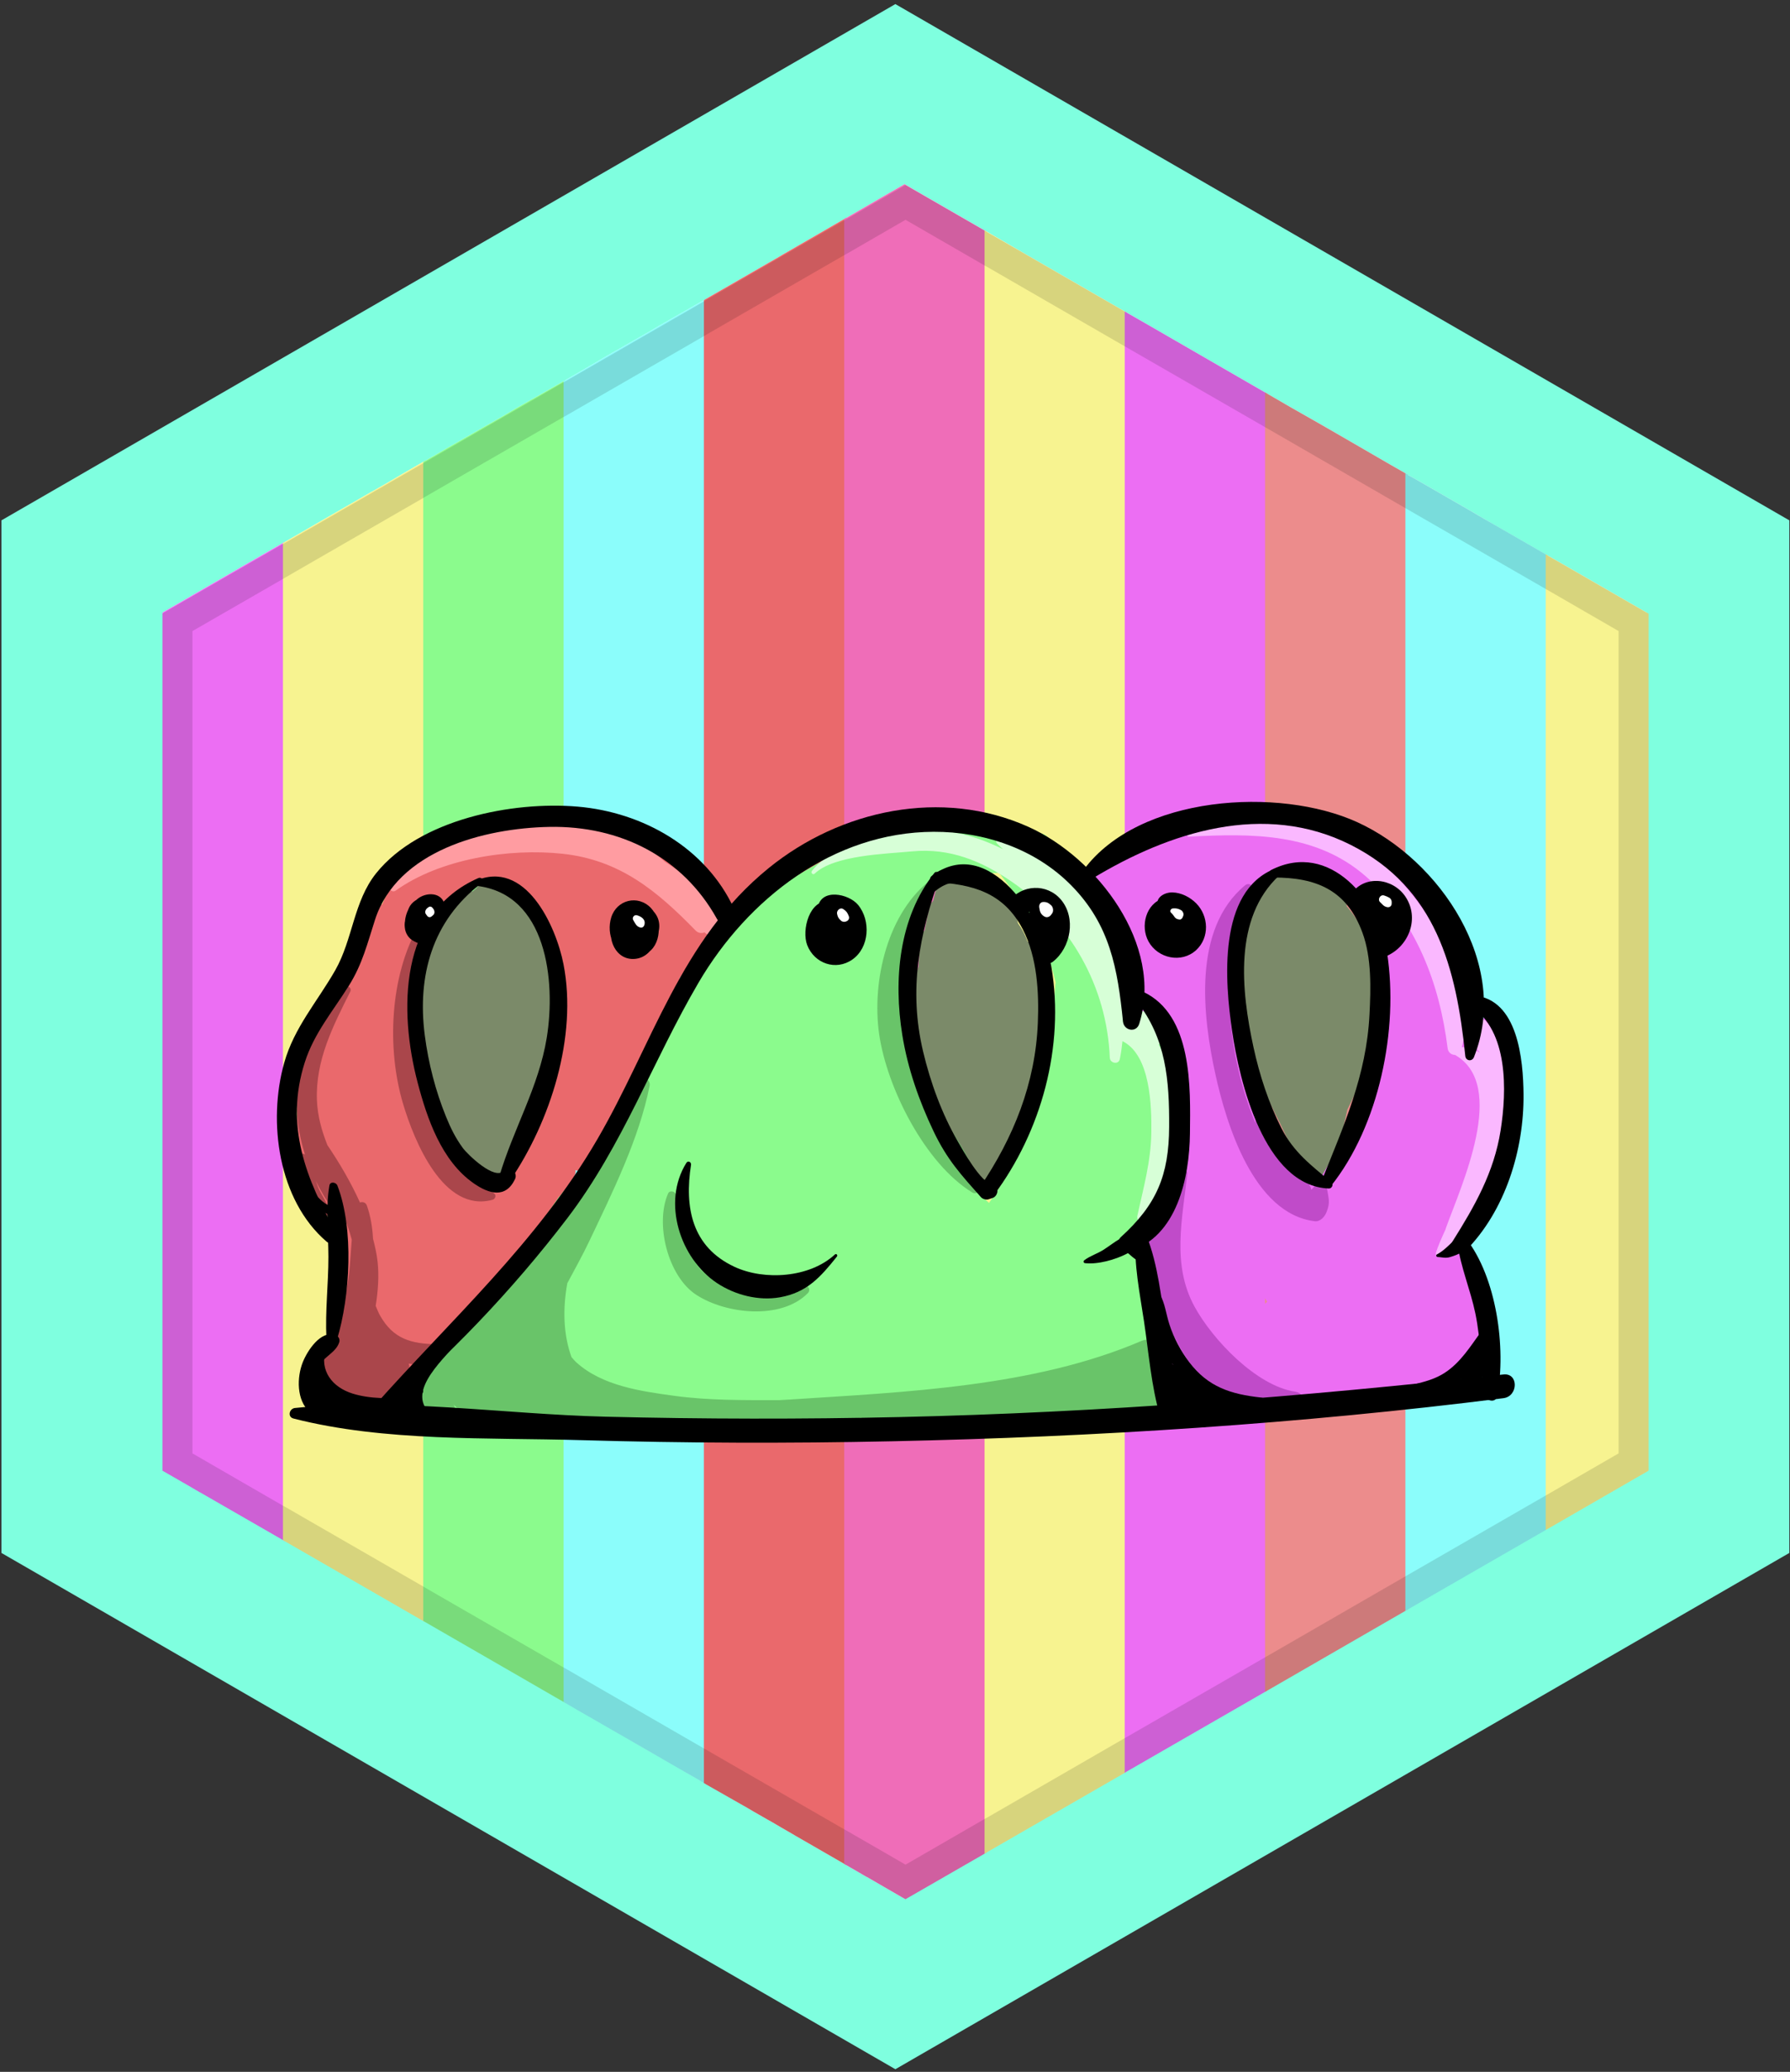 <?xml version="1.0" encoding="utf-8"?>
<!-- Generator: Adobe Illustrator 21.0.2, SVG Export Plug-In . SVG Version: 6.00 Build 0)  -->
<svg version="1.1" xmlns="http://www.w3.org/2000/svg" xmlns:xlink="http://www.w3.org/1999/xlink" x="0px" y="0px"
	 viewBox="0 0 110.979 128.417" enable-background="new 0 0 110.979 128.417" xml:space="preserve">
<rect x="0" y="0" width="110.979" height="128.417" fill="#333333" stroke="none"/>
<g id="Layer_1">
</g>
<g id="Layer_4">
</g>
<g id="border">
	<g id="Layer_63_18_">
		<polygon fill="#7FFFDF" points="110.938,96.253 55.512,128.253 0.088,96.253 0.088,32.253 55.512,0.253 110.938,32.253 		"/>
	</g>
	<path fill="#FFFFFF" d="M102.082,37.964v53.14l-0.01,0.01l-0.02,0.01l-0.41,0.24l-0.37,0.21l-0.62,0.35l-4.15,2.39l-0.01,0.01
		l-0.13,0.08l-0.06,0.03l-0.33,0.19l-0.14,0.08l-0.08,0.05l-0.8,0.45l-0.1,0.06l-0.48,0.28l-1.13,0.65l-0.85,0.49l-0.74,0.43
		l-0.24,0.13l-0.13,0.05l-0.11,0.07l-1,0.57l-0.03,0.02l-2,1.15l-0.51,0.29l-0.14,0.08l-0.03,0.02l-0.14,0.08l-0.01,0.01l-0.04,0.02
		l-0.14,0.08l-0.86,0.49l-0.04,0.03l-0.07,0.04l-1.16,0.67l-0.45,0.26l-0.02,0.02h-0.01l-0.42,0.24l-1.12,0.65l-0.87,0.52
		l-1.18,0.67l-0.08,0.05l-0.12,0.07l-0.04,0.03l-0.04,0.02l-0.02,0.01l-0.1,0.06l-0.29,0.17l-0.03,0.01l-0.16,0.09v0.01l-0.4,0.23
		l-0.27,0.16l-0.11,0.06l-0.18,0.09l-0.02,0.02l-0.04,0.02l-0.46,0.26l-0.14,0.08l-0.09,0.05l-0.06,0.04l-0.24,0.14l-0.02,0.01
		l-0.29,0.17l-0.15,0.08l-0.22,0.13l-0.24,0.14h-0.01l-0.42,0.25l-0.29,0.17l-0.03,0.02l-0.3,0.17l-1.36,0.79l-0.5,0.29l-0.25,0.14
		l-0.7,0.4l-0.03,0.02h-0.01l-0.31,0.18l-0.05,0.03l-0.24,0.15l-0.84,0.48l-0.63,0.36l-0.06,0.03l-0.5,0.29
		c-0.01,0.01-0.01,0.01-0.01,0l-0.53,0.31l-0.18,0.11l-0.11,0.06l-0.03,0.02l-0.73,0.42l-0.05,0.03l-0.05,0.03l-0.03,0.01
		c0,0.01-0.01,0.01-0.01,0.01l-0.02,0.02l-0.25,0.14l-1,0.58l-0.17,0.1l-0.04,0.02l-0.38,0.22l-1.42,0.82l-0.36,0.21l-0.09,0.05
		l-0.24,0.14l-0.8,0.46l-0.26,0.15l-0.28,0.16l-0.01,0.01l-0.2,0.12l-0.23,0.13l-0.35,0.2l-0.83,0.48l-0.01,0.01l-0.09,0.05
		l-0.66,0.38l-0.13,0.07l-0.53,0.31l-0.02,0.01l-0.79,0.46l-0.61,0.35h-0.01l-1.41,0.81l-0.02,0.02l-0.25,0.14l-0.56,0.32h-0.01
		l-0.13,0.08l-0.19,0.11l-0.27,0.16h-0.01l-0.2,0.12l-0.06-0.03l-1.14-0.66l-1.07-0.62l-0.03-0.01l-0.33-0.19l-0.01-0.01l-0.92-0.53
		l-0.13-0.08l-2.62-1.51l-0.4-0.23l-0.2-0.12l-0.66-0.38l-0.63-0.37l-0.13-0.07l-0.96-0.55l-0.39-0.23l-0.08-0.05l-1.4-0.81h-0.01
		l-0.11-0.07l-0.37-0.22h-0.01l-0.27-0.16l-0.33-0.19l-0.13-0.08l-0.16-0.09l-0.03-0.01l-0.06-0.04l-0.04-0.02l-1.29-0.75
		l-0.39-0.23l-0.68-0.39l-0.58-0.33l-0.11-0.06l-1-0.58l-1.72-1c-0.01-0.01-0.02-0.02-0.03-0.02l-1.32-0.76l-1.16-0.67l-0.13-0.07
		l-2.63-1.52l-0.16-0.09l-0.57-0.33l-0.47-0.27l-0.44-0.26l-0.3-0.17l-0.38-0.22l-0.99-0.58l-0.04-0.02l-2.59-1.5l-0.13-0.08
		l-0.02-0.01l-0.1-0.06l-0.18-0.1l-0.67-0.38l-0.82-0.47l-0.09-0.05l-0.5-0.29l-0.01-0.01l-0.08-0.05h-0.01l-0.12-0.07h-0.01
		l-0.31-0.18l-0.73-0.42c-0.01-0.01-0.01-0.01-0.02-0.01l-1.86-1.08l-1.02-0.59l-2.02-1.18l-0.09-0.05l-0.04-0.02l-0.05-0.03
		l-0.2-0.12c0,0-0.01,0-0.02-0.01l-0.28-0.16l-0.53-0.3l-0.82-0.48l-0.06-0.04h-0.01c0,0,0,0-0.01,0l-0.49-0.29l-0.7-0.4l-0.68-0.39
		l-1.22-0.71l-0.1-0.06h-0.01l-0.33-0.19l-0.41-0.24h-0.01l-0.43-0.25l-0.99-0.57l-0.08-0.04l-0.03-0.02v-53.14l0.78-0.45l1.59-0.92
		l0.36-0.21l3.38-1.95l1.06-0.61l0.29-0.17l0.13-0.07l5.36-3.1h0.01l0.91-0.52l1.05-0.62l1.24-0.72l0.13-0.07l0.45-0.26h0.01
		l0.87-0.51l3.63-2.08l0.64-0.38l0.94-0.54l0.17-0.09l1.66-0.95l0.2-0.12l0.13-0.07l0.45-0.26l0.38-0.22l0.44-0.26l0.67-0.39
		l0.43-0.26l0.52-0.3l0.5-0.28l0.59-0.34l1.19-0.68l0.69-0.41l0.75-0.43l0.65-0.37h0.01l0.05-0.03l0.43-0.25l0.82-0.47l0.13-0.08
		l4.34-2.5l0.11-0.06l0.08-0.05l0.27-0.16l3.77-2.18l0.13-0.07l1.62-0.94l0.55-0.32l1.44-0.83l0.51,0.3l1.09,0.63l2.86,1.65
		l0.5,0.29l0.13,0.07l2.46,1.43l2.6,1.5l3.5,2.02l0.14,0.08l1.27,0.73l7.29,4.21l0.14,0.08l1.43,0.83l1.5,0.85l0.87,0.5l0.69,0.4
		l0.83,0.48l1.07,0.62l1.19,0.69l0.98,0.56v0.01l0.14,0.07v0.01l0.69,0.39l3.28,1.89l0.54,0.32v0.01l0.26,0.14l0.66,0.39l1.46,0.84
		l1.67,0.96l0.14,0.08l0.91,0.52L102.082,37.964z"/>
	<polygon fill="#EC6EF3" points="17.672,33.584 17.672,95.534 17.542,95.454 12.382,92.484 12.372,92.484 11.742,92.114 
		10.072,91.154 10.072,38.034 10.082,38.024 10.082,37.964 10.862,37.514 12.452,36.594 12.812,36.384 16.192,34.434 17.252,33.824 
		17.542,33.654 	"/>
	<polygon fill="#F7F390" points="26.372,28.554 26.372,100.544 26.242,100.474 17.672,95.534 17.542,95.454 17.542,33.654 
		17.672,33.584 23.032,30.484 23.042,30.484 23.952,29.964 25.002,29.344 26.242,28.624 	"/>
	<polygon fill="#8BFB8D" points="35.072,23.554 35.072,105.564 34.942,105.484 34.902,105.464 34.412,105.184 32.232,103.924 
		31.192,103.324 26.372,100.544 26.242,100.474 26.242,28.624 26.372,28.554 26.822,28.294 26.832,28.294 27.702,27.784 
		31.332,25.704 31.972,25.324 32.912,24.784 33.082,24.694 34.742,23.744 34.942,23.624 	"/>
	<polygon fill="#8BFDFB" points="43.772,18.524 43.772,110.594 43.642,110.514 43.432,110.394 43.432,110.384 42.142,109.644 
		38.832,107.734 35.702,105.934 35.342,105.724 35.072,105.564 34.942,105.484 34.942,23.624 35.072,23.554 35.522,23.294 
		35.902,23.074 36.342,22.814 37.012,22.424 37.442,22.164 37.962,21.864 38.462,21.584 39.052,21.244 40.242,20.564 40.932,20.154 
		41.682,19.724 42.332,19.354 42.342,19.354 42.392,19.324 42.822,19.074 43.642,18.604 	"/>
	<path fill="#EA696C" d="M52.342,13.574l-3.77,2.18l-0.27,0.16l-0.08,0.05l-0.11,0.06l-4.34,2.5l-0.13,0.08v36.6
		c-0.152-0.176-0.334-0.346-0.539-0.509c-0.745-1.012-1.629-1.976-2.706-2.4c-0.666-0.262-1.464-0.419-2.304-0.516
		c-2.069-0.914-4.847-0.876-6.837-0.657c-2.854,0.314-6.419,2.127-7.57,4.936c-0.228,0.032-0.446,0.174-0.558,0.461
		c-0.079,0.202-0.145,0.404-0.218,0.606c-0.161,0.068-0.297,0.205-0.358,0.434c-0.215,0.813-0.404,1.627-0.572,2.445
		c-0.076,0.287-0.158,0.573-0.241,0.858c-0.14,0.039-0.266,0.128-0.349,0.283c-0.219,0.411-0.413,0.833-0.625,1.247
		c-0.174,0.023-0.337,0.106-0.437,0.288c-0.547,0.999-0.98,2.003-1.328,3.049c-0.211,0.081-0.39,0.261-0.42,0.542
		c-0.042,0.506-0.085,1.011-0.127,1.517c-0.003,0.036,0.009,0.064,0.012,0.097c-0.016,0.3-0.032,0.603-0.039,0.903
		c0.001,0.009-0.004,0.016-0.002,0.026c0.002,0.007,0.001,0.015,0.003,0.022c-0.012,0.605-0.016,1.21,0.015,1.825
		c0.001,0.026,0.013,0.044,0.016,0.069c-0.018,0.076-0.024,0.157-0.01,0.243c0.22,1.291,0.604,2.401,1.295,3.516
		c0.289,0.466,1.054,0.298,1.068-0.266c0.024,0.01,0.048,0.02,0.073,0.027c0.75,2.926,0.467,5.794-0.115,8.883
		c-0.145,0.29-0.266,0.582-0.365,0.888c-0.272-0.019-0.554,0.073-0.751,0.287c-0.176,0.19-0.243,0.434-0.223,0.665
		c-0.028,0.081-0.053,0.173-0.079,0.295c-0.062,0.295,0.084,0.624,0.398,0.701c0.238,0.059,0.489,0.129,0.747,0.201
		c0.057,0.036,0.123,0.048,0.193,0.054c0.247,0.069,0.499,0.136,0.752,0.198c0.023,0.126,0.057,0.249,0.066,0.378
		c0.102,0.581,0.914,0.475,1.074,0c0.017-0.063,0.049-0.117,0.068-0.178c0.002,0,0.004,0,0.007,0
		c0.173,0.162,0.432,0.233,0.649,0.093c0.462-0.298,1.021,0.032,1.502-0.443c0.203-0.2,0.289-0.398,0.333-0.601
		c1.348-1,2.563-2.343,3.602-3.605c0.602-0.595,1.191-1.224,1.65-1.872c0.087-0.04,0.169-0.096,0.235-0.191
		c1.349-1.93,2.685-3.869,4.017-5.81c0.035-0.03,0.072-0.055,0.101-0.096c0.062-0.088,0.126-0.174,0.189-0.261
		c0.171-0.153,0.346-0.302,0.517-0.455c0.177-0.158,0.209-0.34,0.162-0.503c0.071-0.121,0.09-0.24,0.061-0.348
		c0.256,0.088,0.553,0.03,0.732-0.279c0.446-0.769,0.823-1.574,1.174-2.391c0.652-0.643,1.072-1.327,1.444-2.251
		c0.071-0.177,0.028-0.339-0.067-0.471c1.28-1.808,2.544-3.844,3.369-5.84c0.109-0.263-0.012-0.497-0.21-0.643
		c0.492-0.655,0.996-1.303,1.526-1.94v51.8l0.13,0.08l2.58,1.47l0.39,0.23l0.96,0.55l0.13,0.07l0.63,0.37l0.66,0.38l0.2,0.12
		l0.4,0.23l2.62,1.51l0.13,0.08v-102.1L52.342,13.574z M25.7,59.331c0.218-0.958,0.518-1.727,0.929-2.387
		c0.652-0.402,1.25-0.919,1.833-1.404c0.351-0.292,0.684-0.627,1.056-0.891c0.089-0.063,0.18-0.111,0.271-0.155
		c0.186,0.188,0.486,0.279,0.737,0.138c0.222-0.125,0.422-0.185,0.613-0.219c0.028,0.047,0.064,0.092,0.114,0.133
		c0.543,0.448,1.087,0.895,1.631,1.343c0.106,0.098,0.211,0.198,0.314,0.3c0.003,0.014,0,0.026,0.005,0.041
		c0.003,0.01,0.008,0.02,0.011,0.03c0.035,0.566,0.477,1.27,0.854,1.811c0.099,0.155,0.207,0.306,0.317,0.457
		c0.028,0.041,0.061,0.088,0.083,0.122c0.001-0.001,0.002-0.002,0.004-0.003c0.033,0.043,0.061,0.088,0.094,0.13
		c0.016,0.021,0.037,0.028,0.055,0.045c-0.284,3.293-0.461,6.6-0.839,9.891c-0.436,0.535-0.793,1.263-1.093,2.027
		c-0.071,0.14-0.142,0.282-0.207,0.422c-0.479,0.91-1.019,1.775-1.582,2.64c-0.865-0.742-1.729-1.485-2.572-2.256
		c-0.197-0.18-0.406-0.225-0.596-0.193c-0.595-0.989-1.073-2.059-1.467-3.134c-0.181-1.875-0.896-3.738-1.041-5.611
		C25.272,61.516,25.451,60.427,25.7,59.331z"/>
	<path fill="#EF6DB8" d="M61.172,14.354v100.46l-0.13,0.08l-4.9,2.82l-0.11-0.06l-0.06-0.03l-1.14-0.66l-1.07-0.62l-0.03-0.01
		l-0.33-0.19l-0.01-0.01l-0.92-0.53l-0.13-0.08v-57.4c0.01-0.1,0.01-0.19,0-0.29v-44.26l0.13-0.07l1.62-0.94l0.55-0.32l1.44-0.83
		l0.51,0.3l1.09,0.63l2.86,1.65l0.5,0.29L61.172,14.354z"/>
	<polygon fill="#F7F390" points="69.872,19.384 69.872,109.794 69.732,109.884 61.172,114.814 61.042,114.894 61.042,14.284 
		61.172,14.354 63.632,15.784 66.232,17.284 69.732,19.304 	"/>
	<path fill="#EC6EF3" d="M78.432,24.324l-7.29-4.21l-1.27-0.73l-0.14-0.08v33.819c-0.048-0.018-0.098-0.032-0.147-0.034
		c-0.334-0.014-0.588,0.162-0.733,0.403c-0.273-0.026-0.547-0.053-0.82-0.079c-0.581-0.056-0.822,0.733-0.458,1.105
		c0.124,0.126,0.236,0.258,0.35,0.39c-0.077,0.156-0.089,0.344,0.034,0.547c0.465,0.763,0.929,1.866,1.773,2.287v52.142l0.14-0.09
		l8.56-4.93l0.14-0.08v-80.38L78.432,24.324z"/>
	<polygon fill="#EC8C8C" points="87.272,29.414 87.272,99.764 87.132,99.844 78.572,104.784 78.432,104.864 78.432,24.324 
		78.572,24.404 80.002,25.234 81.502,26.084 82.372,26.584 83.062,26.984 83.892,27.464 84.962,28.084 86.152,28.774 87.132,29.334 
		87.132,29.344 	"/>
	<polygon fill="#8BFDFB" points="95.972,34.434 95.972,94.754 95.832,94.834 87.272,99.764 87.132,99.844 87.132,29.344 
		87.272,29.414 87.272,29.424 87.962,29.814 91.242,31.704 91.782,32.024 92.042,32.174 95.832,34.354 	"/>
	<polygon fill="#F7F390" points="102.212,38.034 102.212,91.154 95.972,94.754 95.832,94.834 95.832,34.354 95.972,34.434 
		95.972,34.444 96.882,34.964 102.082,37.964 	"/>
	<path fill="#7B8A69" d="M34.246,60.535c-0.05-0.176-0.119-0.356-0.196-0.536c-0.035-0.167-0.087-0.326-0.141-0.484
		c0.102-0.111,0.173-0.253,0.182-0.42c0.063-1.211-0.195-2.137-0.892-3.136c-0.273-0.391-0.687-0.373-0.95-0.156
		c-0.189-0.127-0.389-0.23-0.599-0.296c-0.104-0.032-0.202-0.052-0.294-0.063c-0.027-0.18-0.114-0.347-0.291-0.435
		c-0.344-0.172-0.657-0.211-0.947-0.166c-0.027-0.003-0.053-0.007-0.08-0.01c-0.259-0.033-0.428,0.076-0.521,0.24
		c-0.073,0.048-0.142,0.11-0.211,0.17c-0.137,0.002-0.275,0.053-0.391,0.174c-1.147,1.198-1.942,2.516-2.385,3.995
		c-0.095,0.094-0.169,0.214-0.189,0.374c-0.031,0.289-0.06,0.578-0.09,0.866c-0.062,0.391-0.109,0.79-0.125,1.204
		c-0.004,0.101,0.012,0.188,0.041,0.263c-0.005,0.155,0.002,0.313,0.001,0.469c-0.059,0.093-0.099,0.202-0.089,0.348
		c0.085,1.175,0.246,2.316,0.469,3.454c-0.003,0.082,0.01,0.166,0.048,0.254c0.048,0.234,0.102,0.469,0.156,0.703
		c0.004,0.039-0.002,0.072,0.008,0.113c0.06,0.23,0.12,0.459,0.18,0.689c0.045,0.174,0.144,0.284,0.261,0.356
		c0.19,0.45,0.38,0.9,0.57,1.351c-0.137,0.225-0.162,0.527,0.046,0.766c0.775,0.894,1.585,1.707,2.48,2.48
		c0.437,0.377,1.243,0.028,1.037-0.604c-0.029-0.089-0.058-0.178-0.087-0.267c0.084-0.066,0.153-0.155,0.182-0.284
		c0.053-0.238,0.117-0.469,0.175-0.703c0.815-1.686,1.595-3.35,1.907-5.11c0.088-0.075,0.132-0.186,0.182-0.345
		c0.097-0.309,0.288-0.58,0.345-0.897c0.137-0.118,0.232-0.283,0.232-0.46c0.002-0.495-0.014-0.986-0.04-1.476
		C34.348,62.041,34.298,60.718,34.246,60.535z"/>
	<path fill="#7B8A69" d="M64.157,59.044c0-0.01-0.001-0.021-0.002-0.031c-0.001,0-0.001,0-0.002,0
		c-0.009-0.063-0.013-0.125-0.023-0.187c-0.041-0.262-0.214-0.406-0.421-0.466c-0.141-0.416-0.344-0.783-0.59-1.135
		c-0.103-0.479-0.229-0.953-0.594-1.302c-0.244-0.233-0.508-0.326-0.78-0.394c-0.069-0.203-0.217-0.385-0.469-0.477
		c-0.628-0.229-1.257-0.459-1.885-0.688c-0.407-0.149-0.699,0.065-0.827,0.374c-0.264,0.068-0.486,0.231-0.564,0.515
		c-0.052,0.193-0.094,0.387-0.144,0.58c-0.085,0.079-0.158,0.174-0.193,0.303c-0.141,0.518-0.249,1.029-0.342,1.539
		c-0.103,0.071-0.181,0.18-0.204,0.345c-0.007,0.054-0.011,0.108-0.018,0.162h-0.004c0,0.015-0.001,0.029-0.001,0.044
		c-0.074,0.577-0.124,1.148-0.157,1.718c-0.02,0.044-0.044,0.082-0.054,0.136c-0.384,1.98-0.375,3.851,0.032,5.826
		c0.038,0.187,0.136,0.314,0.26,0.392c0.118,1.735,1.568,4.115,2.12,5.146c0.009,0.017,0.022,0.024,0.032,0.039
		c0.324,0.689,0.663,1.37,1.04,2.04c0.335,0.595,1.18,0.29,1.219-0.33c0.021-0.328,0.078-0.646,0.146-0.959
		c0.202-0.023,0.393-0.153,0.481-0.429c0.042-0.133,0.085-0.266,0.127-0.399c0.119-0.077,0.213-0.192,0.245-0.361
		c0.076-0.398,0.185-0.778,0.28-1.166c0.438-1.146,1.259-2.119,1.334-3.437c0.001-0.028,0-0.056,0-0.084
		c0.019-0.051,0.043-0.099,0.05-0.155C64.561,63.793,64.511,61.438,64.157,59.044z"/>
	<path fill="#7B8A69" d="M85.421,61.872c-0.05-0.286-0.133-0.565-0.219-0.842c0.011-0.04,0.029-0.074,0.032-0.12
		c0.083-1.21-0.168-2.277-0.724-3.219c-0.258-0.545-0.611-1.044-1.01-1.521c-0.053-0.382-0.104-0.765-0.158-1.147
		c-0.085-0.606-0.844-0.514-1.095-0.085c-0.103-0.07-0.201-0.093-0.296-0.091c-0.609-0.311-1.179-0.462-1.891-0.416
		c-0.033-0.031-0.056-0.074-0.094-0.094c-0.076-0.039-0.153-0.078-0.229-0.117c-0.251-0.129-0.512-0.09-0.722,0.093
		c-2.85,2.49-2.615,7.718-1.294,11.14c0.235,1.381,0.939,2.799,1.616,4.121c0.245,0.531,0.503,1.057,0.777,1.577
		c0.025,0.055,0.055,0.113,0.079,0.167c0.014,0.031,0.036,0.046,0.052,0.072c0.155,0.288,0.309,0.577,0.474,0.863
		c0.132,0.23,0.37,0.296,0.584,0.247c0.019,0.501,0.795,0.809,1.028,0.272c0.019-0.044,0.034-0.09,0.052-0.134
		c0.001,0,0.003,0.001,0.004,0.001c0.001-0.007,0.003-0.015,0.004-0.022c0.516-1.226,0.868-2.52,1.144-3.837
		C84.589,66.614,85.82,64.151,85.421,61.872z"/>
	<path fill="#8BFB8D" d="M73.064,85.723c-0.416-0.574-0.869-0.995-1.381-1.361c-0.128-0.564-0.287-1.123-0.456-1.679
		c0.018-1.091-0.003-2.176-0.05-3.268c-0.007-0.157-0.059-0.275-0.127-0.373c-0.016-1.212-0.074-2.423-0.151-3.633
		c1.791-1.258,2.008-3.437,2.039-5.571c0.038-2.593,0.174-4.889-1.587-6.874c-0.217-0.244-0.508-0.266-0.758-0.166
		c-0.112-0.255-0.329-0.377-0.555-0.409c-0.209-1.174-0.663-2.411-0.812-3.055c-0.335-1.45-0.807-2.712-1.696-3.919
		c-0.407-0.553-0.861-1.049-1.29-1.563c-0.396-0.633-0.805-1.258-1.222-1.879c-0.474-0.704-1.84-0.273-1.471,0.62
		c0.027,0.065,0.061,0.124,0.09,0.187c-0.003,0.002-0.006,0.003-0.009,0.005c0.016,0.023,0.029,0.046,0.044,0.069
		c0.073,0.155,0.149,0.309,0.232,0.455c-0.379-0.23-0.78-0.43-1.201-0.602c-0.056-0.102-0.133-0.198-0.25-0.276
		c-3.91-2.602-8.827-0.625-12.505,1.519c-1.958,1.142-4.677,3.119-5.905,5.468c-0.154,0.017-0.303,0.1-0.409,0.285
		c-0.886,1.542-1.716,3.11-2.519,4.691c-0.689,1.114-1.349,2.249-1.95,3.425c-0.115,0.226-0.082,0.435,0.019,0.6
		c-0.283,0.626-0.54,1.265-0.81,1.897c-1.008,1.271-1.844,2.649-2.541,4.14c-0.292,0.412-0.584,0.825-0.876,1.237
		c-0.042,0.059-0.057,0.121-0.076,0.182c-0.053,0.028-0.107,0.052-0.152,0.107c-1.516,1.889-3.032,3.777-4.548,5.666
		c-0.193-0.076-0.419-0.059-0.612,0.137c-0.184,0.186-0.323,0.349-0.438,0.508c-1.012,1.128-1.938,2.293-2.778,3.569
		c-0.23,0.35,0.011,0.785,0.368,0.905c2.104,0.705,4.541,0.762,6.928,0.62c0.014,0.323,0.237,0.637,0.684,0.678
		c6.085,0.557,12.196,0.258,18.289-0.142c0.298,0.232,0.664,0.393,1.072,0.428c0.542,0.046,1.084-0.161,1.64-0.128
		c0.366,0.022,0.707,0.136,1.08,0.129c0.953-0.017,1.774-0.446,2.71-0.514c2.844,0.24,5.743,0.116,8.598,0.403
		c0.461,0.046,0.683-0.327,0.672-0.704c0.099,0.325,0.352,0.583,0.755,0.532c0.54-0.069,1.081-0.138,1.621-0.206
		c0.031-0.004,0.06-0.015,0.091-0.021c0.333,0.014,0.667,0.056,1.006,0.149c0.744,0.208,1.301-0.772,0.853-1.28
		C73.089,86.571,73.302,86.051,73.064,85.723z M34.373,82.201c-0.458,0.196-0.786,0.546-0.843,1.139
		c-0.02,0.204,0.005,0.386,0.048,0.56c-0.468,0.101-0.929,0.237-1.379,0.43c-0.375,0.161-0.386,0.516-0.227,0.798
		c-0.508-0.047-1.014-0.107-1.523-0.147c-0.64-0.05-0.779,0.986-0.152,1.122c0.156,0.034,0.314,0.065,0.47,0.098
		c-0.989-0.046-1.95-0.169-2.861-0.391c0.42-0.6,0.859-1.186,1.321-1.751c0.228,0.094,0.501,0.083,0.658-0.114
		c0.775-0.974,1.55-1.948,2.326-2.923c0.19,0.013,0.388-0.049,0.527-0.243c0.106-0.154,0.224-0.297,0.332-0.449
		c0.016,0.5,0.681,0.782,1.042,0.278c0.042-0.059,0.079-0.121,0.121-0.18c0.094,0.059,0.201,0.098,0.317,0.118
		c-0.277,0.273-0.236,0.803,0.002,1.1c0.019,0.023,0.044,0.045,0.064,0.068C34.475,81.841,34.383,82.016,34.373,82.201z
		 M65.424,61.059c-0.229,5.051-1.23,9.378-4.106,13.502c-0.446-0.409-0.881-0.824-1.297-1.256c-0.105-0.12-0.209-0.241-0.314-0.362
		c0.216-0.245,0.287-0.628,0.009-0.95c-0.254-0.293-0.506-0.587-0.758-0.883c-0.181-0.212-0.4-0.257-0.6-0.201
		c-0.665-2.272-1.501-4.488-2.482-6.66c0.434-2.488,0.6-5.054,0.759-7.601c0.373-0.723,0.764-1.456,1.198-2.151
		c0.135-0.097,0.259-0.206,0.398-0.297c1.14-0.11,2.33-0.076,3.524-0.09c0.063-0.001,0.118-0.014,0.167-0.035
		c1.747,2.194,2.959,4.263,3.531,6.845C65.44,60.964,65.427,61.007,65.424,61.059z"/>
	<path fill="#EC6EF3" d="M92.674,64.221c-0.026-0.136-0.078-0.247-0.153-0.336l-0.007-0.131c-0.047-0.803-1.153-0.9-1.377-0.276
		c-0.163-1.226-0.483-2.461-1.005-3.71c-0.943-2.255-2.046-4.776-4.053-6.277c-2.301-1.721-5.094-2.532-7.909-2.841
		c-0.562-0.062-0.79,0.585-0.589,1.01c-0.15,0.2-0.188,0.49-0.068,0.701c-0.012,0.002-0.025,0.003-0.037,0.005
		c-0.252,0.053-0.464,0.337-0.451,0.593c0.017,0.243,0.024,0.486,0.019,0.73c0.001,0.342,0.281,0.599,0.614,0.614
		c0.765,0.033,1.253-0.1,1.892-0.514c0.041-0.027,0.071-0.062,0.103-0.095c0.01-0.003,0.02-0.006,0.03-0.009
		c0.664,0.083,1.38,0.079,2.024,0.126c0.105,0.008,0.192-0.021,0.271-0.063c0.398,0.17,0.784,0.36,1.151,0.585
		c0.615,0.49,1.205,1.028,1.798,1.586c0.427,0.401,1.172,0,1.125-0.497c0.348,0.372,0.675,0.812,0.986,1.281
		c-0.099,0.105-0.162,0.246-0.135,0.422c0.005,0.033,0.01,0.066,0.016,0.099c-0.139-0.071-0.3-0.099-0.457-0.079
		c-0.022-0.104-0.038-0.209-0.062-0.314c-0.102-0.452-0.856-0.362-0.819,0.111c0.07,2.965,0.161,5.845,0.058,8.751
		c-0.171,0.607-0.361,1.206-0.546,1.807c-1.113,1.963-2.322,3.923-3.436,5.914c-0.166-0.114-0.336-0.224-0.501-0.341
		c-0.211-0.149-0.471-0.133-0.693-0.025l-1.516-1.518c-0.086-0.087-0.178-0.141-0.272-0.175c-0.078-0.076-0.156-0.152-0.234-0.228
		c-0.229-0.224-0.494-0.242-0.717-0.152c-0.68-0.742-1.433-1.469-2.328-1.629c-0.451-0.081-1.044,0.306-0.835,0.835
		c0.348,0.882,0.787,1.704,1.27,2.497c-0.406-0.018-0.766,0.497-0.575,0.944c0.31,0.723,0.664,1.411,1.055,2.079
		c-0.09,0.227-0.065,0.495,0.177,0.73c0.25,0.242,0.505,0.483,0.762,0.723c0.074,0.106,0.144,0.214,0.22,0.319
		c0.087,0.12,0.188,0.274,0.297,0.439c-0.216,0.158-0.345,0.417-0.237,0.746c0.229,0.7,0.599,1.37,1.032,2.021
		c-0.078,0.078-0.152,0.151-0.222,0.218c-0.344-0.264-0.688-0.527-1.032-0.791c-0.672-0.515-1.582,0.651-0.912,1.183
		c0.106,0.084,0.235,0.198,0.359,0.304c-0.55,0.153-0.665,0.76-0.47,1.219c0.07,0.164,0.161,0.315,0.262,0.458
		c-0.355-0.054-0.704-0.104-1.037-0.141c-0.734-0.081-1.061,1.118-0.384,1.417c0.516,0.228,1.033,0.429,1.553,0.611
		c0.012,0.099,0.05,0.196,0.103,0.291c-0.007,0.002-0.014,0.002-0.021,0.004c-0.777,0.174-0.65,1.218,0,1.451
		c1.745,0.624,3.27,0.55,4.986-0.124c0.347-0.136,0.704-0.23,1.064-0.31c2.305,0.288,5.219,0.277,7.239-0.582
		c0.242-0.103,0.341-0.394,0.362-0.63c0.006-0.064-0.005-0.132-0.002-0.196c0.188-0.065,0.343-0.208,0.389-0.435
		c0.001-0.004,0.001-0.008,0.001-0.011c0.147-0.066,0.261-0.186,0.308-0.361c0.147-0.095,0.261-0.243,0.3-0.436
		c0.168-0.066,0.302-0.191,0.373-0.358c0.271-0.136,0.472-0.425,0.407-0.831c-0.098-0.611-0.231-1.12-0.45-1.698
		c-0.071-0.187-0.196-0.309-0.339-0.381c-0.063-0.165-0.125-0.33-0.188-0.495c0.17-1.416,0.134-2.669-0.314-4.007
		c0.292-0.554,0.534-1.123,0.739-1.705c0.067-0.103,0.131-0.205,0.186-0.307c0.465-0.855,0.825-1.785,1.073-2.724
		c0.305-1.16,0.399-2.322,0.362-3.49C93.437,66.419,93.377,65.024,92.674,64.221z"/>
	<path fill="#FAB8FF" d="M92.609,64.046c-0.09-0.242-0.253-0.473-0.393-0.667L92.2,63.395c-0.387-0.627-1.454-0.126-1.048,0.606
		c0.033,0.06,0.077,0.112,0.114,0.169c-0.006,0.016-0.013,0.032-0.018,0.048c-0.042,0.033-0.08,0.053-0.123,0.092
		c-0.128,0.116-0.082,0.32,0.052,0.405c0.068,0.043,0.114,0.1,0.177,0.146c0.056,0.071,0.126,0.134,0.218,0.183
		c0.001,0.001,0.003,0.001,0.004,0.001c0.07,0.062,0.115,0.138,0.177,0.204c-0.298-0.199-0.671-0.319-1.124-0.349
		c1.119-3.913-2.199-9.027-5.001-11.492c-3.322-2.923-7.918-3.277-11.94-1.766c-0.108,0.04-0.103,0.222,0.029,0.215
		c3.895-0.203,7.868-0.257,10.983,2.479s4.559,6.669,5.053,10.641c0.032,0.261,0.248,0.412,0.456,0.408
		c3.289,1.878,0.389,8.085-0.577,10.766c-0.003,0.009,0.003,0.016,0.001,0.025c-0.258,0.559-0.476,1.06-0.605,1.461
		c-0.057,0.177,0.172,0.375,0.333,0.256c2.451-1.811,4.159-6.741,4.458-9.69C93.908,67.344,93.574,64.765,92.609,64.046z"/>
	<path fill="#D7FFD7" d="M72.721,67.674c-0.159-0.954-0.383-2.104-0.887-2.934c0.281-0.061,0.52-0.306,0.417-0.663
		c-0.191-0.657-0.783-1.342-1.498-1.42c-0.539-0.059-1.025,0.26-1.13,0.739c-0.003-0.914-0.099-1.809-0.328-2.666
		c0.405-1.747-1.305-4.112-2.326-5.418c-1.152-1.474-3.06-3.318-5.06-3.285c-0.126,0.002-0.19,0.156-0.102,0.247
		c0.124,0.128,0.255,0.245,0.385,0.363c-1.585-0.784-3.313-1.295-5.083-1.127c-2.14,0.204-5.348,0.66-6.765,2.464
		c-0.094,0.12,0.055,0.282,0.171,0.171c1.197-1.146,4.398-1.219,6.032-1.375c2.345-0.224,4.325,0.594,6.222,1.908
		c3.603,2.496,5.859,6.475,6.038,10.883c0.014,0.341,0.545,0.448,0.621,0.084c0.078-0.375,0.127-0.745,0.165-1.114
		c1.753,0.874,1.807,4.065,1.787,5.666c-0.023,1.794-0.484,3.414-0.862,5.144c-0.09,0.413,0.419,0.601,0.657,0.277
		C72.814,73.386,73.167,70.356,72.721,67.674z"/>
	<path fill="#FF9CA1" d="M44.754,56.299c-0.174-0.41-0.474-0.786-0.778-1.107c-0.215-0.227-0.504-0.2-0.708-0.044
		c-0.509-0.652-1.229-1.229-2.042-1.726c-0.252-0.231-0.518-0.442-0.805-0.632c-0.212-0.188-0.438-0.365-0.691-0.517
		c-0.868-0.523-1.868-0.835-2.84-1.097c-0.896-0.242-1.543-0.268-2.448-0.186c-0.85,0.077-1.707,0.072-2.494,0.329
		c-3.039,0.254-6.307,1.279-7.797,3.505c-0.15,0.224,0.154,0.541,0.379,0.379c2.742-1.969,7.024-2.642,10.342-2.286
		c3.558,0.382,5.861,2.301,8.255,4.759c0.162,0.167,0.378,0.187,0.56,0.114c0.005,0.006,0.012,0.014,0.017,0.019
		c0.367,0.359,1.034,0.102,1.027-0.425c-0.002-0.167,0.105-0.329,0.122-0.5C44.876,56.671,44.837,56.495,44.754,56.299z"/>
	<path fill="#69C469" d="M72.078,86.81c-0.084-0.559-0.242-0.976-0.486-1.378c0.196-0.368,0.177-0.748-0.144-1.127
		c0.011-0.005,0.022-0.009,0.033-0.013c0.811-0.348,0.111-1.533-0.694-1.187c-6.679,2.866-14.67,3.173-21.843,3.641
		c-0.221,0.014-0.442,0.025-0.662,0.038c-2.162-0.002-4.33,0.023-6.48-0.27c-2.075-0.283-4.45-0.615-6.064-2.067
		c-0.119-0.107-0.203-0.222-0.306-0.332c-0.514-1.417-0.542-3.002-0.261-4.575c0.47-0.88,0.958-1.754,1.369-2.622
		c1.43-3.011,3.084-6.332,3.734-9.61c0.089-0.448-0.557-0.795-0.785-0.331c-0.738,1.503-1.295,3.098-1.883,4.677
		c-0.138-0.049-0.302-0.032-0.442,0.086c-0.344,0.29-0.601,0.74-0.832,1.122c-0.141,0.233-0.277,0.474-0.366,0.73
		c-0.021,0.023-0.043,0.044-0.056,0.077c-0.004,0.011-0.009,0.024-0.014,0.035c-0.134,0.029-0.261,0.083-0.347,0.2
		c-0.56,0.759-1.058,1.543-1.528,2.345c-2.135,2.593-4.684,4.837-6.494,7.778c-0.002-0.001-0.003-0.001-0.005-0.002
		c-0.281-0.132-0.622,0.203-0.413,0.448c-0.126,0.04-0.246,0.121-0.341,0.259c-0.075,0.109-0.161,0.205-0.24,0.309
		c-0.1,0.061-0.177,0.15-0.219,0.282c-0.228,0.271-0.467,0.532-0.731,0.779c-0.311,0.291-0.186,0.748,0.125,0.967
		c0.542,0.383,1.09,0.649,1.714,0.863c0.49,0.168,0.994-0.466,0.693-0.901c0.366,0.528,1.481,0.534,2.116,0.604
		c0.817,0.31,1.677,0.489,2.548,0.387c0.203-0.024,0.365-0.152,0.473-0.315c0.2,0.182,0.423,0.352,0.692,0.496
		c0.208,0.112,0.472-0.12,0.337-0.337c-0.041-0.065-0.068-0.129-0.105-0.194c4.1,0.867,8.662,0.735,12.569,0.536
		c2.208,0.083,4.468,0.055,6.617-0.336c1.895,0.672,3.908,0.334,5.904,0.294c2.266-0.045,4.437,0.478,6.698,0.117
		c0.334-0.053,1.161-0.282,2.088-0.628c0.094,0.233,0.293,0.43,0.575,0.446c0.409,0.023,0.823,0.003,1.232-0.014
		c0.376-0.016,0.577-0.286,0.621-0.579c0.06,0.018,0.115,0.039,0.182,0.053c0.12,0.025,0.261,0.029,0.392,0.001
		C71.507,87.88,72.171,87.431,72.078,86.81z"/>
	<path fill="#69C469" d="M49.884,79.654c-1.926-0.1-3.708,0.614-5.583-0.321c-1.958-0.976-1.875-3.464-2.387-5.294
		c-0.057-0.204-0.395-0.286-0.493-0.064c-0.822,1.87-0.021,5.127,1.746,6.279c1.841,1.2,5.275,1.572,6.92-0.106
		C50.27,79.962,50.131,79.666,49.884,79.654z"/>
	<path fill="#69C469" d="M56.3,64.94c-1.028-3.831,0.245-6.817,1.782-10.233c0.069-0.153-0.089-0.388-0.262-0.262
		c-2.798,2.049-3.782,6.37-3.314,9.646c0.477,3.334,2.853,8.041,5.776,9.82c0.242,0.147,0.587-0.099,0.493-0.379
		C59.748,70.451,57.157,68.132,56.3,64.94z"/>
	<path fill="#AA464B" d="M27.083,83.318c-1.574-0.027-2.697-0.314-3.524-1.785c-0.104-0.185-0.18-0.392-0.267-0.592
		c0.15-0.938,0.211-1.865,0.12-2.72c-0.05-0.473-0.156-0.958-0.286-1.446c-0.036-0.723-0.156-1.417-0.383-2.06
		c-0.067-0.188-0.271-0.249-0.424-0.18c-0.572-1.265-1.295-2.49-2.021-3.559c-0.35-0.886-0.613-1.802-0.649-2.797
		c-0.089-2.475,0.995-4.575,2.069-6.724c0.103-0.207-0.156-0.434-0.332-0.256c-2.902,2.951-3.619,6.778-2.479,10.352
		c-0.226-0.129-0.562-0.022-0.563,0.309c-0.003,0.742,0.202,1.463,0.475,2.149c0.222,0.559,0.438,1.302,1.064,1.488
		c0.173,0.051,0.423-0.062,0.452-0.256c0.085-0.583-0.312-1.007-0.553-1.518c-0.081-0.171-0.137-0.35-0.203-0.526
		c0.311,0.629,0.675,1.246,1.103,1.84c0.145,0.202,0.385,0.286,0.617,0.279c0.201,0.497,0.371,1.004,0.51,1.521
		c-0.084,1.01-0.112,2.035-0.303,3.023c-0.263,1.364-0.666,2.678-1.166,3.963c-0.639,0.633-1.219,1.322-0.659,2.166
		c0.173,0.261,0.56,0.366,0.823,0.209c-0.009,0.455,0.573,0.785,0.859,0.362c0.026,0.039,0.046,0.079,0.077,0.116
		c0.339,0.407,0.803,0.452,1.245,0.666c0.373,0.181,0.766-0.095,0.803-0.429c0.326,0.145,0.671,0.022,0.875-0.215
		c0.167,0.004,0.331-0.049,0.443-0.186c0.314-0.387,0.324-0.777,0.179-1.154l0-0.002c0.308-0.141,0.474-0.507,0.354-0.841
		c0.713,0.161,1.452,0.08,2.068-0.41C27.738,83.843,27.449,83.324,27.083,83.318z"/>
	<path fill="#AA464B" d="M30.648,73.981c-5.367-4.396-5.067-10.099-4.133-16.371c0.048-0.319-0.372-0.558-0.557-0.235
		c-1.789,3.123-1.987,7.607-0.975,11.016c0.691,2.331,2.515,6.818,5.565,5.969C30.7,74.317,30.784,74.092,30.648,73.981z"/>
	<path fill="#C04BC9" d="M82.254,73.571c-0.055-0.348-0.58-0.381-0.735-0.096c-0.068,0.125-0.146,0.204-0.229,0.263
		c-0.003-0.061-0.016-0.124-0.053-0.19c-0.417-0.755-0.938-1.447-1.377-2.189c-0.404-0.682-0.705-1.497-1.258-2.068
		c-0.253-0.261-0.807-0.08-0.767,0.318c0,0.003,0.002,0.007,0.002,0.01c-0.569-1.372-0.985-2.819-1.258-4.271
		c-0.322-1.708-0.432-3.474-0.354-5.209c0.087-1.938,0.648-3.177,1.417-4.911c0.133-0.301-0.193-0.567-0.454-0.35
		c-3.252,2.7-2.636,8.07-1.826,11.742c0.669,3.033,2.357,8.611,6.145,9.072c0.356,0.043,0.618-0.273,0.735-0.559
		C82.494,74.512,82.37,74.299,82.254,73.571z"/>
	<path fill="#C04BC9" d="M80.287,86.255c-2.387-0.362-5.103-3.209-6.23-5.275c-1.424-2.611-0.743-5.444-0.447-8.236
		c0.032-0.305-0.416-0.326-0.506-0.069c-0.333,0.949-0.648,1.855-0.891,2.739c-0.35-0.021-0.733,0.188-0.768,0.638
		c-0.004,0.05,0,0.102-0.003,0.152c-0.202-0.037-0.424,0.035-0.546,0.223c-0.243,0.377-0.094,1.003,0.022,1.403
		c0.109,0.375,0.331,0.619,0.613,0.828c0.361,2.637,1.525,5.273,3.291,7.14c0.188,0.198,0.396,0.231,0.582,0.178
		c0.547,0.516,1.157,0.947,1.898,1.154c0.105,0.029,0.203,0.016,0.287-0.024c0.811,0.446,1.655,0.715,2.491,0.683
		C80.912,87.757,81.198,86.393,80.287,86.255z"/>
	<g id="Layer_2_11_">
		<g id="Layer_16_11_">
			<path opacity="0.13" enable-background="new    " d="M102.082,37.964l-5.2-3l-0.91-0.52v-0.01l-0.14-0.08l-3.79-2.18l-0.26-0.15
				l-0.54-0.32l-3.28-1.89l-0.69-0.39v-0.01l-0.14-0.07v-0.01l-0.98-0.56l-1.19-0.69l-1.07-0.62l-0.83-0.48l-3.06-1.75l-1.43-0.83
				l-0.14-0.08l-7.29-4.21l-1.27-0.72v-0.01l-0.14-0.08l-3.5-2.02l-2.6-1.5l-2.46-1.41l-0.13-0.08l-4.9-2.82l-3.67,2.12l-0.13,0.07
				l-8.57,4.94l-0.13,0.08l-8.57,4.94l-0.13,0.07l-8.57,4.94l-0.13,0.08l-8.57,4.94l-0.13,0.07l-7.46,4.3l-0.01,0.01v53.12
				l1.67,0.96l0.63,0.37h0.01l5.16,2.97l0.13,0.08l8.57,4.94l0.13,0.07l4.82,2.78l1.04,0.6l2.18,1.26l0.49,0.28l0.04,0.02l0.13,0.08
				l0.27,0.16l0.36,0.21l3.13,1.8l3.31,1.91l1.29,0.74v0.01l0.21,0.12l0.13,0.08l2.5,1.42l0.08,0.05l0.39,0.23l0.96,0.55l0.13,0.07
				l0.63,0.37l0.66,0.38l0.2,0.12l0.4,0.23l2.62,1.51l0.13,0.08l0.92,0.53l0.01,0.01l0.33,0.19l0.03,0.01l1.07,0.62l1.14,0.66
				l0.06,0.03l0.11,0.06l4.9-2.82l0.13-0.08l8.56-4.93l0.14-0.09l8.56-4.93l0.14-0.08l8.56-4.94l0.14-0.08l8.56-4.93l0.14-0.08
				l6.24-3.6v-53.12L102.082,37.964z M52.472,113.454l-0.13-0.07l-8.57-4.94l-0.13-0.07l-0.01-0.01l-8.56-4.94l-0.13-0.07
				l-8.57-4.94l-0.13-0.08l-8.57-4.94l-0.13-0.07l-5.61-3.24v-50.97l5.61-3.23l0.13-0.08l8.57-4.94l0.13-0.08l8.57-4.94l0.13-0.07
				l8.57-4.94l0.13-0.08l8.57-4.94l0.13-0.07l3.67-2.12l4.9,2.83l0.13,0.07l8.56,4.94l0.14,0.08l8.56,4.93l0.14,0.08l8.56,4.94
				l0.14,0.08l8.56,4.93l0.14,0.08l4.38,2.53v50.97l-4.38,2.53l-0.14,0.08l-8.56,4.93l-0.14,0.08l-8.56,4.94l-0.14,0.08l-8.56,4.93
				l-0.14,0.08l-8.56,4.94l-0.13,0.07l-4.9,2.83L52.472,113.454z"/>
		</g>
	</g>
	<g>
		<g>
			<path d="M18.197,87.922c5.661,1.448,12.032,1.171,17.842,1.34c6.417,0.187,12.84,0.206,19.258,0.07
				c12.66-0.268,25.351-1.083,37.918-2.672c0.92-0.116,0.945-1.573,0-1.469c-12.446,1.374-24.902,2.361-37.424,2.64
				c-6.089,0.136-12.182,0.128-18.271-0.023c-6.301-0.155-12.964-1.188-19.234-0.539C17.935,87.306,17.808,87.823,18.197,87.922
				L18.197,87.922z"/>
		</g>
	</g>
	<g>
		<g>
			<path d="M23.525,87.701c4.275-3.574,8.265-7.761,11.644-12.19c3.457-4.53,5.291-9.743,8.141-14.607
				c3.043-5.193,8.344-9.325,14.576-9.348c3.135-0.011,6.279,1.049,8.512,3.302c2.43,2.452,2.894,5.187,3.228,8.464
				c0.057,0.558,0.823,0.715,1.005,0.136c1.543-4.895-2.628-10.305-6.872-12.21c-5.36-2.407-11.644-1.062-16.102,2.558
				c-5.469,4.44-7.209,10.944-10.623,16.809C33.312,77.009,27.94,81.8,23.094,87.27C22.831,87.567,23.226,87.951,23.525,87.701
				L23.525,87.701z"/>
		</g>
	</g>
	<g>
		<g>
			<path d="M70.453,62.025c1.851,2.343,2.048,4.926,2.034,7.815c-0.014,3.013-0.782,4.826-2.99,6.832
				c-0.394,0.358,0.018,1.038,0.517,0.888c2.976-0.898,3.73-4.585,3.762-7.3c0.033-2.863,0.164-7.346-2.897-8.787
				C70.506,61.297,70.204,61.711,70.453,62.025L70.453,62.025z"/>
		</g>
	</g>
	<g>
		<g>
			<path d="M70.41,76.661c-0.113,1.747,0.262,3.519,0.519,5.244c0.293,1.961,0.448,3.997,1.001,5.9
				c0.177,0.609,1.148,0.51,1.128-0.153c-0.053-1.76-0.457-3.511-0.746-5.246c-0.325-1.949-0.504-3.992-1.234-5.836
				C70.938,76.219,70.436,76.262,70.41,76.661L70.41,76.661z"/>
		</g>
	</g>
	<g>
		<g>
			<path d="M57.932,54.105c-2.217,2.783-2.541,6.65-1.988,10.056c0.337,2.076,1.034,4.063,1.936,5.958
				c0.84,1.763,1.715,2.71,2.945,4.086c0.11,0.123,0.319,0.177,0.475,0.126c0.079-0.026,0.159-0.053,0.238-0.079
				c0.365-0.121,0.444-0.743,0-0.821c-0.738-0.13-1.854-2.163-2.146-2.668c-0.995-1.722-1.704-3.663-2.162-5.595
				c-0.908-3.833-0.235-7.236,1.047-10.86C58.345,54.118,58.061,53.944,57.932,54.105L57.932,54.105z"/>
		</g>
	</g>
	<g>
		<g>
			<path d="M57.863,54.674c2.398,0.119,4.364,0.626,5.554,2.938c0.885,1.719,1.005,3.884,0.929,5.776
				c-0.15,3.761-1.504,7.118-3.597,10.203c-0.365,0.537,0.483,1,0.857,0.501c2.964-3.96,4.405-9.238,3.582-14.148
				c-0.483-2.879-3.855-8.337-7.427-5.649C57.603,54.414,57.649,54.664,57.863,54.674L57.863,54.674z"/>
		</g>
	</g>
	<g>
		<g>
			<path d="M57.77,55.011c0.239-0.086,0.382-0.198,0.6-0.332c0.226-0.138,0.403-0.162,0.554-0.384
				c0.096-0.141-0.006-0.319-0.149-0.367c-0.543-0.184-1.164,0.465-1.138,0.982C57.639,54.973,57.702,55.036,57.77,55.011
				L57.77,55.011z"/>
		</g>
	</g>
	<g>
		<g>
			<path d="M62.971,56.295c0.395-0.213,0.71-0.492,1.182-0.495c0.556-0.003,1.034,0.365,1.216,0.896
				c0.324,0.949-0.254,1.675-0.779,2.394c-0.317,0.434,0.33,0.798,0.681,0.525c1.127-0.876,1.455-2.735,0.507-3.854
				c-0.864-1.021-2.435-0.953-3.229,0.111C62.352,56.137,62.723,56.429,62.971,56.295L62.971,56.295z"/>
		</g>
	</g>
	<g>
		<g>
			<path d="M51.448,55.85c-1.275-0.127-1.758,1.808-1.401,2.73c0.444,1.145,1.777,1.606,2.796,0.895
				c1.065-0.742,1.156-2.422,0.356-3.39c-0.577-0.698-2.315-1.059-2.503,0.191c-0.046,0.309,0.267,0.505,0.516,0.3
				c0.582-0.478,1.174-0.474,1.581,0.245c0.426,0.753,0.262,1.954-0.665,2.236c-0.864,0.262-1.532-0.478-1.553-1.308
				c-0.021-0.842,0.574-1.102,0.991-1.694C51.632,55.962,51.541,55.859,51.448,55.85L51.448,55.85z"/>
		</g>
	</g>
	<g>
		<g>
			<path d="M52.342,56.662c-0.303-0.395-0.773-0.488-1.173-0.151c-0.477,0.402-0.627,1.205-0.375,1.763
				c0.211,0.467,0.678,0.795,1.2,0.783c0.71-0.016,1.116-0.584,1.181-1.24c0.049-0.503-0.003-1.09-0.377-1.471
				c-0.474-0.482-1.201-0.407-1.725-0.057c-1.037,0.693-1.317,2.425-0.07,3.067c1.317,0.678,2.329-0.817,1.993-2.001
				c-0.152-0.534-0.526-1.031-1.081-1.185c-0.589-0.163-1.174,0.109-1.456,0.644c-0.516,0.978,0.101,2.716,1.375,2.608
				c1.144-0.097,1.587-2.047,0.456-2.493c-0.628-0.248-1.344,0.204-1.353,0.893c-0.008,0.611,0.625,1.205,1.23,0.885
				c0.59-0.312,0.474-1.209-0.019-1.547c-0.615-0.422-1.4,0.298-0.989,0.933c0.289,0.446,1.056,0.296,1.041-0.282
				c-0.001-0.026-0.001-0.052-0.002-0.078c-0.057,0.137-0.113,0.274-0.17,0.411c-0.035,0.024-0.07,0.048-0.104,0.072
				c-0.155-0.02-0.31-0.041-0.466-0.061c-0.005-0.129-0.009-0.257-0.014-0.386c0.141-0.058,0.282-0.117,0.423-0.175
				c-0.195-0.002-0.08,0.39-0.132,0.513c-0.061,0.142,0.046,0.139-0.06,0.087c-0.191-0.095-0.284-0.613-0.177-0.785
				c0.243-0.388,0.722,1.019,0.092,0.911c-0.355-0.061-0.242-0.568-0.123-0.765c0.071-0.117,0.195-0.277,0.326-0.321
				c0.152-0.052,0.111-0.102,0.198,0.035c0.053,0.083,0.05,0.606-0.049,0.614c-0.322,0.026-0.069-0.704-0.095-0.721
				C52.135,57.35,52.566,56.954,52.342,56.662L52.342,56.662z"/>
		</g>
	</g>
	<g>
		<g>
			<path d="M63.816,56.442c-0.006,0.361,0.222,0.627,0.356,0.95c0.146,0.352,0.205,0.73,0.339,1.084
				c0.128,0.335,0.622,0.586,0.901,0.238c0.576-0.717,0.758-1.706,0.168-2.485c-0.488-0.643-1.558-1.031-2.244-0.498
				c-0.357,0.277-0.011,0.736,0.323,0.78c0.402,0.053,0.768-0.072,1.076,0.288c0.291,0.341,0.232,0.854-0.085,1.152
				c0.307,0.127,0.614,0.254,0.92,0.381c0.058-0.721-0.459-2.108-1.255-2.271C64.064,56.01,63.821,56.172,63.816,56.442
				L63.816,56.442z"/>
		</g>
	</g>
	<g>
		<g>
			<path d="M42.556,72.074c-1.527,2.433-0.402,5.932,1.903,7.456c1.115,0.737,2.57,1.112,3.899,0.878
				c1.677-0.296,2.523-1.263,3.53-2.525c0.071-0.089-0.04-0.207-0.127-0.127c-1.563,1.446-4.372,1.626-6.221,0.764
				c-2.654-1.237-3.109-3.686-2.697-6.326C42.868,72.026,42.656,71.914,42.556,72.074L42.556,72.074z"/>
		</g>
	</g>
	<g>
		<g>
			<path d="M29.651,54.427c-4.927,2.16-4.929,8.234-3.755,12.684c0.588,2.23,1.475,4.834,3.463,6.226
				c0.963,0.674,1.997,0.959,2.573-0.256c0.197-0.415-0.347-0.941-0.687-0.53c-0.553,0.669-2.275-1.018-2.553-1.401
				c-0.456-0.628-0.744-1.212-1.037-1.931c-0.654-1.602-1.095-3.331-1.318-5.045c-0.48-3.691,0.463-7.113,3.505-9.423
				C30.033,54.605,29.874,54.329,29.651,54.427L29.651,54.427z"/>
		</g>
	</g>
	<g>
		<g>
			<path d="M29.535,54.905c4.379,0.496,4.93,5.913,4.364,9.412c-0.494,3.051-2.08,5.671-2.94,8.594
				c-0.12,0.407,0.435,0.602,0.657,0.277c2.521-3.698,4.19-8.942,3.323-13.412c-0.466-2.4-2.379-6.566-5.484-5.169
				C29.292,54.679,29.398,54.889,29.535,54.905L29.535,54.905z"/>
		</g>
	</g>
	<g>
		<g>
			<path d="M40.222,57.12c-0.408-1.047-1.7-0.356-1.955,0.444c-0.333,1.04,0.776,2.064,1.776,1.557
				c0.987-0.5,1.021-2.093,0.318-2.838c-0.801-0.848-2.131-0.517-2.467,0.586c-0.309,1.016,0.139,2.323,1.373,2.28
				c1.086-0.037,2.02-1.452,1.42-2.435c-0.679-1.114-2.219-0.562-2.67,0.442c-0.442,0.984,0.146,2.395,1.365,2.276
				c1.307-0.128,1.828-2.038,0.895-2.899c-0.441-0.407-1.166-0.478-1.627-0.067c-0.469,0.417-0.508,1.087-0.265,1.628
				c0.219,0.489,0.933,0.298,1.071-0.14c0.029-0.091,0.133-0.397,0.09-0.477c-0.117-0.219-0.164,0.105-0.187,0.162
				c-0.043,0.105,0.006,0.29-0.1,0.37c0.018-0.013,0.054,0.076,0.022,0.002c-0.119-0.276,0.168-0.335,0.24-0.511
				c0.004-0.035-0.021-0.054-0.077-0.057c-0.023,0.078-0.059,0.149-0.109,0.214c-0.033,0.052-0.094,0.084-0.154,0.077
				c0.087,0.01,0.024-0.026,0.017-0.161c-0.005-0.097,0.001-0.24,0.045-0.332c0.058-0.121-0.001-0.07,0.042-0.054
				c0.119,0.043,0.151,0.183,0.172,0.295c0.022,0.118,0.004,0.241-0.018,0.356c-0.013,0.07-0.027,0.132,0.026,0.089
				c-0.08,0.066-0.03-0.177-0.032-0.168c0.033-0.129,0.229-0.236,0.356-0.206C40.026,57.607,40.326,57.385,40.222,57.12
				L40.222,57.12z"/>
		</g>
	</g>
	<g>
		<g>
			<path d="M26.704,56.805c0.003-0.001,0.006-0.001,0.009-0.002c0.133-0.026,0.23-0.148,0.269-0.269
				c0.005-0.014,0.009-0.028,0.014-0.042c0.07-0.217-0.053-0.406-0.216-0.53c-0.678-0.518-1.467,0.51-1.636,1.081
				c-0.235,0.792,0.386,1.58,1.243,1.338c0.743-0.21,1.254-1.155,1.032-1.89c-0.255-0.84-1.308-1.146-1.902-0.469
				c-0.566,0.646-0.058,1.6,0.76,1.63c0.751,0.028,1.425-0.775,1.307-1.507c-0.14-0.871-1.175-0.879-1.729-0.405
				c-0.525,0.449-0.864,1.53-0.071,1.904c0.221,0.104,0.515,0.071,0.641-0.168c0.097-0.184,0.118-0.377,0.192-0.564
				c0.001-0.003,0.108-0.188,0.108-0.184c-0.153-0.158-0.306-0.317-0.459-0.475c-0.074,0.105-0.112,0.225-0.116,0.359
				c0.059-0.236-0.174,0.545-0.186,0.46c0.148,0.092,0.296,0.185,0.444,0.277c0.007-0.057,0.02-0.113,0.039-0.167
				c0.058-0.097,0.081-0.224,0.158-0.314C26.682,56.783,26.591,56.827,26.704,56.805L26.704,56.805z"/>
		</g>
	</g>
	<g>
		<g>
			<path d="M19.72,87.292c-0.121-0.91-0.456-1.699,0.019-2.588c0.33-0.618,1.104-0.871,1.297-1.521
				c0.057-0.193-0.069-0.389-0.254-0.447c-0.91-0.284-1.725,0.983-2.009,1.694c-0.374,0.938-0.393,2.36,0.42,3.08
				C19.369,87.665,19.759,87.581,19.72,87.292L19.72,87.292z"/>
		</g>
	</g>
	<g>
		<g>
			<path d="M20.891,83.04c0.823-2.717,1.058-6.879,0.028-9.557c-0.081-0.209-0.45-0.278-0.497,0
				c-0.244,1.449-0.062,2.943-0.06,4.409c0.002,1.685-0.209,3.38-0.123,5.059C20.258,83.322,20.78,83.407,20.891,83.04L20.891,83.04
				z"/>
		</g>
	</g>
	<g>
		<g>
			<path d="M20.879,76.469c-1.91-3.386-3.235-6.698-1.982-10.624c0.577-1.809,1.753-3.184,2.742-4.766
				c0.835-1.336,1.135-2.598,1.612-4.072c1.383-4.279,6.754-5.678,10.811-5.755c4.36-0.082,8.244,1.848,10.382,5.691
				c0.392,0.705,1.394,0.086,1.066-0.623c-1.745-3.772-5.642-5.976-9.694-6.324c-4.038-0.346-9.807,0.781-12.494,4.129
				c-1.401,1.746-1.444,4.094-2.535,6.009c-1.106,1.941-2.545,3.542-3.165,5.738c-1.029,3.645-0.377,8.512,2.625,11.085
				C20.584,77.246,21.113,76.885,20.879,76.469L20.879,76.469z"/>
		</g>
	</g>
	<g>
		<g>
			<path d="M67.724,54.455c4.761-2.888,10.66-4.791,16.02-2.088c5.3,2.673,6.545,7.639,7.103,13.083
				c0.032,0.313,0.421,0.364,0.537,0.073c2.283-5.734-2.1-12.231-7.246-14.569c-4.85-2.203-13.528-1.671-16.953,2.961
				C66.942,54.242,67.406,54.648,67.724,54.455L67.724,54.455z"/>
		</g>
	</g>
	<g>
		<g>
			<path d="M91.212,62.376c2.31,1.54,2.213,5.226,1.824,7.696c-0.409,2.592-1.601,4.681-2.976,6.867
				c-0.305,0.485,0.387,1.005,0.785,0.606c2.475-2.476,3.646-6.27,3.613-9.722c-0.02-2.131-0.346-5.892-3.066-6.117
				C91.013,61.675,90.941,62.195,91.212,62.376L91.212,62.376z"/>
		</g>
	</g>
	<g>
		<g>
			<path d="M90.363,77.073c0.198,1.475,0.807,2.876,1.109,4.336c0.344,1.664,0.334,3.323,0.546,4.995
				c0.053,0.417,0.718,0.615,0.813,0.11c0.558-2.961-0.045-7.342-1.94-9.75C90.669,76.482,90.327,76.807,90.363,77.073
				L90.363,77.073z"/>
		</g>
	</g>
	<g>
		<g>
			<path d="M72.139,55.678c-1.101,0.322-1.454,1.732-0.93,2.68c0.581,1.05,2.049,1.366,2.954,0.529c0.838-0.775,0.781-2.11,0-2.898
				c-0.381-0.384-0.928-0.665-1.476-0.676c-0.504-0.01-1.107,0.336-0.894,0.915c0.102,0.278,0.419,0.375,0.646,0.171
				c0.851-0.764,2.243,1.371,0.896,2.016c-0.607,0.29-1.323-0.06-1.537-0.685c-0.224-0.655,0.155-1.208,0.546-1.7
				C72.466,55.877,72.36,55.613,72.139,55.678L72.139,55.678z"/>
		</g>
	</g>
	<g>
		<g>
			<path d="M73.404,57.218c0.002-0.325,0.01-0.53-0.275-0.749c-0.254-0.196-0.6-0.25-0.907-0.152
				c-0.756,0.241-0.965,1.187-0.594,1.823c0.362,0.62,1.161,0.921,1.843,0.71c0.787-0.243,1.047-1.125,0.787-1.846
				c-0.246-0.683-0.885-1.368-1.673-1.228c-0.694,0.124-1.119,0.81-1.124,1.486c-0.006,0.773,0.508,1.493,1.29,1.619
				c0.758,0.121,1.52-0.454,1.528-1.243c0.01-0.927-1.011-1.545-1.857-1.547c-0.438-0.001-0.851,0.258-0.974,0.692
				c-0.145,0.51,0.175,0.872,0.619,1.05c0.353,0.141,0.712-0.158,0.822-0.467c0.059-0.164,0.041-0.336-0.043-0.488
				c-0.041-0.056-0.084-0.11-0.129-0.163c-0.435,0.507-0.46,0.791-0.076,0.851c0.193,0.122,0.31,0.141,0.301-0.086
				c0,0.001-0.067-0.298-0.062-0.291c0.047-0.07,0.034-0.082-0.038-0.037c-0.113,0.007-0.121,0.043-0.025,0.11
				c0.059,0.082,0.105,0.171,0.136,0.267c0.005,0.065,0.033,0.06,0.085-0.014c-0.075,0.013-0.248-0.04-0.279-0.117
				c-0.074-0.184,0.162,0.063,0.107-0.034C73.007,57.616,73.402,57.502,73.404,57.218L73.404,57.218z"/>
		</g>
	</g>
	<g>
		<g>
			<path d="M79.058,53.835c-3.593,1.397-3.113,7.034-2.669,10.068c0.449,3.071,1.973,9.609,6,9.762
				c0.186,0.007,0.313-0.26,0.16-0.387c-1.233-1.025-2.346-1.864-3.091-3.332c-0.807-1.59-1.369-3.309-1.745-5.049
				c-0.753-3.485-1.246-8,1.595-10.632C79.489,54.099,79.302,53.741,79.058,53.835L79.058,53.835z"/>
		</g>
	</g>
	<g>
		<g>
			<path d="M78.954,54.39c2.645-0.007,4.548,0.767,5.52,3.427c0.572,1.564,0.517,3.447,0.433,5.083
				c-0.194,3.776-1.584,6.839-2.966,10.293c-0.124,0.309,0.36,0.59,0.568,0.331c3.003-3.753,4.213-9.736,3.492-14.443
				c-0.498-3.249-3.552-6.995-7.176-5.164C78.596,54.033,78.712,54.391,78.954,54.39L78.954,54.39z"/>
		</g>
	</g>
	<g>
		<g>
			<path d="M84.022,55.612c0.894-0.492,2.038-0.404,2.5,0.624c0.418,0.931-0.137,1.822-0.979,2.24
				c-0.519,0.258-0.064,1.002,0.45,0.769c1.387-0.627,2.021-2.361,1.143-3.669c-0.765-1.141-2.507-1.377-3.344-0.194
				C83.69,55.527,83.884,55.688,84.022,55.612L84.022,55.612z"/>
		</g>
	</g>
	<g>
		<g>
			<path d="M85.856,55.411c-0.593,0.047-0.797,0.602-0.75,1.14c0.057,0.66,0.397,1.263,0.89,1.695
				c0.288,0.252,0.813,0.185,0.906-0.239c0.116-0.532,0.219-1.866-0.647-1.866c-0.815-0.001-0.931,1.252-0.87,1.825
				c0.05-0.12,0.099-0.24,0.149-0.36c-0.179,0.173-0.225,0.316-0.241,0.559c-0.039,0.595,0.834,0.665,1.003,0.136
				c0.237-0.741,0.494-1.688,0.251-2.458c-0.158-0.5-0.772-1.232-1.36-0.87c-0.193,0.119-0.319,0.375-0.245,0.601
				c0.126,0.383,0.48,0.7,0.733,1.007c0.216-0.28,0.432-0.56,0.648-0.84c-0.4-0.277-1.066-0.978-1.597-0.651
				c-0.536,0.331-0.183,1.012,0.155,1.329c0.348,0.326,1.083,0.007,0.875-0.509c-0.14-0.348-0.329-0.609-0.672-0.78
				c-0.467-0.233-0.951,0.237-0.709,0.709c0.225,0.437,0.449,0.874,0.674,1.311c0.192,0.373,0.663,0.279,0.874,0
				c0.3-0.395,0.434-0.836,0.457-1.327c-0.211,0.161-0.422,0.322-0.633,0.482c0.242,0.1,0.324,0.322,0.32,0.563
				c0.313-0.085,0.625-0.169,0.938-0.254c-0.442-0.962-1.366-1.461-2.396-1.497c-0.215-0.008-0.419,0.158-0.475,0.362
				c-0.016,0.057-0.031,0.114-0.047,0.171c-0.173,0.628,0.847,0.892,0.964,0.266c0.011-0.058,0.022-0.116,0.033-0.175
				c-0.158,0.121-0.317,0.241-0.475,0.362c0.688-0.02,1.245,0.416,1.526,1.02c0.22,0.473,0.932,0.213,0.938-0.254
				c0.01-0.727-0.402-1.261-1.06-1.528c-0.319-0.129-0.62,0.192-0.633,0.482c-0.012,0.266-0.085,0.501-0.252,0.714
				c0.265,0.034,0.53,0.068,0.795,0.102c-0.218-0.441-0.435-0.882-0.653-1.323c-0.236,0.236-0.473,0.473-0.709,0.709
				c0.09,0.024,0.152,0.078,0.186,0.164c0.292-0.17,0.583-0.34,0.875-0.509c-0.127-0.218-0.167-0.216-0.121,0.007
				c-0.123,0.123-0.245,0.245-0.368,0.368c0.025-0.005,0.05-0.011,0.076-0.016c-0.135-0.018-0.271-0.035-0.406-0.053
				c0.345,0.172,0.668,0.457,0.982,0.68c0.534,0.379,0.997-0.405,0.648-0.84c-0.109-0.135-0.433-0.461-0.462-0.534
				c-0.082,0.2-0.163,0.401-0.245,0.601c0.013-0.009,0.026-0.018,0.04-0.028c-0.136,0.018-0.273,0.036-0.409,0.054
				c0.591,0.086,0.05,1.806-0.044,2.111c0.334,0.045,0.669,0.091,1.003,0.136c0.002-0.039,0.004-0.078,0.006-0.117
				c-0.05,0.12-0.1,0.24-0.149,0.361c0.209-0.208,0.218-0.332,0.212-0.612c-0.003-0.15-0.039-0.654,0.124-0.724
				c-0.168,0-0.337,0-0.505,0c0.035,0.025,0.07,0.05,0.105,0.074c-0.077-0.1-0.154-0.201-0.231-0.301
				c0.105,0.293,0.065,0.58-0.019,0.873c0.302-0.08,0.604-0.159,0.906-0.239c-0.418-0.349-0.865-1-0.623-1.574
				C86.226,55.7,86.133,55.389,85.856,55.411L85.856,55.411z"/>
		</g>
	</g>
	<g>
		<g>
			<path d="M25.874,56.033c-0.579-0.097-0.815,0.918-0.768,1.335c0.061,0.532,0.72,1.439,1.318,0.988
				c0.198-0.15,0.176-0.434-0.068-0.521c-0.192-0.068-0.338-0.091-0.46-0.272c-0.13-0.193-0.205-0.464-0.185-0.693
				c0.024-0.276,0.27-0.466,0.239-0.735C25.947,56.092,25.923,56.041,25.874,56.033L25.874,56.033z"/>
		</g>
	</g>
	<g>
		<g>
			<path d="M39.5,57.808c0.297,0,0.297-0.461,0-0.461C39.204,57.347,39.203,57.808,39.5,57.808L39.5,57.808z"/>
		</g>
	</g>
	<g>
		<g>
			<path d="M52.805,58.338c0.026,0,0.051,0,0.077-0.001c0.577-0.004-0.012-0.834-0.212-0.37c-0.011,0.026-0.022,0.051-0.033,0.077
				C52.58,58.174,52.643,58.339,52.805,58.338L52.805,58.338z"/>
		</g>
	</g>
	<g>
		<g>
			<path d="M52.828,58.076c-0.035,0.185-0.205,0.282-0.239,0.474c-0.031,0.176,0.047,0.31,0.213,0.375
				c0.026,0.01,0.051,0.02,0.077,0.03c0.134,0.052,0.284-0.015,0.384-0.101c0.204-0.177,0.282-0.419,0.248-0.685
				C53.466,57.819,52.907,57.652,52.828,58.076L52.828,58.076z"/>
		</g>
	</g>
	<g>
		<g>
			<path d="M64.713,58.825c0.01,0.051,0.02,0.102,0.03,0.153c0.06,0.311,0.51,0.172,0.467-0.129
				c-0.007-0.052-0.015-0.103-0.022-0.155C65.144,58.387,64.652,58.511,64.713,58.825L64.713,58.825z"/>
		</g>
	</g>
	<g>
		<g>
			<path d="M85.477,57.612c0.342,0,0.342-0.531,0-0.531C85.135,57.081,85.135,57.612,85.477,57.612L85.477,57.612z"/>
		</g>
	</g>
	<g>
		<g>
			<path d="M26.665,87.589c-1.564-1.406,1.078-3.526,1.82-4.56c0.144-0.201-0.132-0.439-0.326-0.326
				c-1.134,0.663-2.187,1.915-2.509,3.21c-0.178,0.715-0.181,2.286,0.936,1.976C26.711,87.855,26.768,87.681,26.665,87.589
				L26.665,87.589z"/>
		</g>
	</g>
	<g>
		<g>
			<path d="M25.852,86.552c0.102-0.013,0.151-0.025,0.236-0.087c0.096-0.069,0.19-0.209,0.137-0.336
				c-0.158-0.376-0.557-0.466-0.87-0.177c-0.39,0.36-0.48,1.023-0.415,1.516c0.064,0.484,0.747,0.661,0.904,0.122
				c0.124-0.424,0.133-0.823,0.058-1.257c-0.054-0.313-0.531-0.436-0.732-0.193c-0.379,0.455-0.512,0.949-0.393,1.532
				c0.095,0.468,0.728,0.383,0.865,0c0.154-0.43,0.273-1.147-0.208-1.414c-0.216-0.119-0.446-0.089-0.647,0.04
				c-0.102,0.066-0.173,0.146-0.242,0.244c-0.037,0.052-0.161,0.245-0.113,0.215c0.234,0.134,0.467,0.268,0.701,0.402
				c-0.019-0.192-0.038-0.384-0.056-0.577c-0.03-0.308-0.395-0.649-0.709-0.407c-0.483,0.372-1.051,1.018-0.689,1.653
				c0.106,0.187,0.34,0.276,0.545,0.222c0.089-0.023,0.153-0.054,0.228-0.107c0.175-0.124,0.204-0.332,0.064-0.497
				c-0.019-0.022-0.037-0.044-0.056-0.066c0.038,0.092,0.076,0.184,0.114,0.276c0.019-0.36,0.069-0.505,0.364-0.742
				c-0.268-0.111-0.536-0.222-0.804-0.333c0.023,0.192,0.045,0.384,0.068,0.577c0.038,0.326,0.373,0.612,0.701,0.402
				c0.118-0.076,0.203-0.148,0.284-0.264c0.035-0.042,0.061-0.09,0.079-0.142c0.091-0.138,0.044-0.152-0.139-0.043
				c-0.091-0.07-0.182-0.14-0.273-0.21c0.082,0.132-0.032,0.404-0.075,0.531c0.288,0,0.577,0,0.865,0
				c-0.056-0.248-0.017-0.474,0.148-0.674c-0.249-0.103-0.499-0.207-0.748-0.31c0.041,0.32,0.018,0.591-0.085,0.896
				c0.296,0,0.592,0,0.888,0c-0.012-0.086,0.013-0.832,0.094-0.841c-0.086-0.049-0.171-0.098-0.257-0.147
				c0.021,0.029,0.042,0.058,0.064,0.086c0.024-0.091,0.048-0.182,0.072-0.273c-0.02,0.01-0.039,0.02-0.059,0.03
				C25.601,86.284,25.664,86.576,25.852,86.552L25.852,86.552z"/>
		</g>
	</g>
	<g>
		<g>
			<path d="M71.618,80.228c-0.413,1.683,0.717,4.055,1.786,5.317c1.115,1.317,3.12,2.44,4.881,1.941
				c0.508-0.144,0.356-0.815-0.117-0.867c-1.844-0.204-3.268-0.643-4.443-2.198c-0.53-0.702-0.949-1.497-1.222-2.332
				c-0.211-0.646-0.266-1.307-0.606-1.898C71.833,80.08,71.65,80.1,71.618,80.228L71.618,80.228z"/>
		</g>
	</g>
	<g>
		<g>
			<path d="M72.111,85.079c0.415,0.686,0.935,1.3,1.352,1.988c0.312,0.516,1.117,0.178,0.97-0.409
				c-0.133-0.529-0.383-0.977-0.739-1.388c-0.248,0.248-0.495,0.495-0.743,0.743c0.418,0.384,0.836,0.769,1.254,1.153
				c0.209-0.271,0.418-0.542,0.627-0.813c-0.418-0.293-1.232-0.929-1.613-0.217c-0.327,0.611,0.372,1.303,0.802,1.631
				c0.465,0.354,1.074-0.433,0.627-0.813c-0.416-0.355-0.997-0.947-1.584-0.948c-0.722-0.002-0.85,0.755-0.557,1.27
				c0.349,0.613,1.255,0.072,0.94-0.549c-0.109-0.215-0.253-0.347-0.442-0.49c-0.513-0.389-1.116,0.441-0.677,0.877
				c0.187,0.185,0.323,0.31,0.577,0.386c0.347,0.103,0.745-0.253,0.615-0.615c-0.091-0.255-0.206-0.383-0.402-0.561
				c-0.226,0.292-0.451,0.585-0.677,0.877c0.022,0.025,0.044,0.05,0.066,0.074c0.313-0.183,0.627-0.366,0.94-0.549
				c-0.395,0.19-0.46,0.34-0.197,0.45c0.067,0.045,0.134,0.092,0.199,0.139c0.161,0.117,0.315,0.242,0.467,0.371
				c0.209-0.271,0.418-0.542,0.628-0.813c-0.118-0.089-0.371-0.304-0.363-0.476c-0.05,0.122-0.101,0.243-0.151,0.365
				c0.019-0.022,0.037-0.045,0.056-0.067c-0.122,0.05-0.243,0.101-0.365,0.151c-0.096-0.046-0.098-0.043-0.005,0.008
				c0.068,0.04,0.135,0.082,0.202,0.124c0.133,0.085,0.263,0.176,0.392,0.268c0.481,0.343,1.052-0.415,0.627-0.813
				c-0.414-0.388-0.829-0.776-1.243-1.164c-0.5-0.468-1.178,0.232-0.743,0.743c0.235,0.276,0.372,0.578,0.458,0.928
				c0.323-0.136,0.647-0.273,0.97-0.409c-0.486-0.738-1.005-1.47-1.718-2.003C72.329,84.28,71.915,84.756,72.111,85.079
				L72.111,85.079z"/>
		</g>
	</g>
	<g>
		<g>
			<path d="M86.229,86.494c2.378,1.256,5.803-1.494,6.035-3.878c0.024-0.243-0.3-0.271-0.415-0.112
				c-0.672,0.928-1.285,1.936-2.263,2.575c-1.043,0.682-2.21,0.685-3.321,1.136C86.154,86.26,86.102,86.426,86.229,86.494
				L86.229,86.494z"/>
		</g>
	</g>
	<g>
		<g>
			<path d="M91.363,85.059c0.052-0.101,0.118-0.192,0.199-0.272c0.372-0.33-0.168-0.855-0.542-0.542
				c-0.267,0.224-0.401,0.486-0.506,0.814c-0.168,0.526,0.479,0.764,0.836,0.486c0.299-0.233,0.598-0.465,0.896-0.698
				c-0.236-0.236-0.471-0.471-0.707-0.707c-0.292,0.366-0.584,0.726-0.805,1.141c0.31,0.181,0.619,0.362,0.929,0.543
				c0.166-0.374,0.283-0.696,0.143-1.102c-0.044-0.126-0.193-0.25-0.336-0.191c-0.371,0.154-0.569,0.391-0.735,0.75
				c-0.286,0.618,0.603,1.165,0.929,0.543c0.176-0.335,0.345-0.679,0.583-0.977c0.406-0.508-0.199-1.103-0.707-0.707
				c-0.299,0.233-0.598,0.465-0.896,0.698c0.285,0.118,0.569,0.236,0.854,0.354c-0.019-0.195,0.022-0.318,0.125-0.483
				c-0.238-0.064-0.476-0.129-0.714-0.193c0.003,0.113-0.012,0.224-0.045,0.332C90.793,85.147,91.2,85.33,91.363,85.059
				L91.363,85.059z"/>
		</g>
	</g>
	<g>
		<g>
			<path d="M92.092,84.176c0.593,0,0.594-0.922,0-0.922C91.499,83.254,91.498,84.176,92.092,84.176L92.092,84.176z"/>
		</g>
	</g>
	<g>
		<g>
			<path d="M19.722,83.373c-1.155,1.494,0.11,3.206,1.586,3.839c0.942,0.404,4.684,1.254,4.409-0.79
				c-0.044-0.331-0.426-0.568-0.7-0.29c-0.447,0.453-0.786,0.543-1.436,0.518c-0.574-0.023-1.187-0.106-1.733-0.278
				c-1.238-0.392-2.046-1.401-1.656-2.724C20.266,83.394,19.9,83.143,19.722,83.373L19.722,83.373z"/>
		</g>
	</g>
	<g>
		<g>
			<path d="M21.149,86.751c-0.222-0.379-0.583-0.638-0.911-0.924c-0.361-0.314-1.008-0.021-0.849,0.494
				c0.058,0.188,0.116,0.376,0.174,0.564c0.195,0.631,1.189,0.361,0.992-0.273c-0.103-0.33-0.213-0.658-0.321-0.986
				c-0.173-0.527-1.001-0.457-0.994,0.135c0.007,0.625,0.181,1.212,0.544,1.722c0.28,0.393,0.925,0.273,0.936-0.254
				c0.007-0.359-0.121-0.676-0.4-0.907c-0.497-0.411-1.214,0.302-0.713,0.713c0.091,0.036,0.127,0.1,0.108,0.194
				c0.312-0.085,0.624-0.169,0.936-0.254c-0.27-0.375-0.404-0.751-0.4-1.215c-0.331,0.045-0.663,0.09-0.994,0.135
				c0.101,0.33,0.199,0.662,0.306,0.991c0.331-0.091,0.661-0.182,0.992-0.273c-0.062-0.187-0.124-0.374-0.186-0.561
				c-0.283,0.165-0.566,0.33-0.849,0.494c0.368,0.308,0.707,0.643,1.157,0.819C21.029,87.504,21.32,87.043,21.149,86.751
				L21.149,86.751z"/>
		</g>
	</g>
	<g>
		<g>
			<path d="M57.681,55.479c0.29-0.256,0.637-0.528,0.998-0.668c0.281-0.11,0.609-0.086,0.832-0.303c0.044-0.043,0.049-0.129,0-0.171
				c-0.317-0.27-0.772-0.077-1.104,0.09c-0.441,0.222-0.716,0.501-0.889,0.958C57.481,55.483,57.615,55.537,57.681,55.479
				L57.681,55.479z"/>
		</g>
	</g>
	<g>
		<g>
			<path d="M19.191,73.952c0.174,0.705,0.741,1.185,1.407,1.421c0.316,0.112,0.462-0.403,0.139-0.505
				c-0.566-0.178-0.964-0.545-1.31-1.015C19.343,73.739,19.154,73.802,19.191,73.952L19.191,73.952z"/>
		</g>
	</g>
	<g>
		<g>
			<path d="M67.276,78.293c0.8,0.087,1.872-0.217,2.579-0.582c0.656-0.338,1.672-0.836,1.798-1.641
				c0.024-0.151-0.06-0.293-0.226-0.297c-0.736-0.016-1.356,0.637-1.964,0.991c-0.366,0.213-0.686,0.467-1.04,0.695
				c-0.387,0.249-0.826,0.372-1.196,0.652C67.147,78.171,67.176,78.283,67.276,78.293L67.276,78.293z"/>
		</g>
	</g>
	<g>
		<g>
			<path d="M69.698,77.475c0.333,0.25,0.666,0.642,1.068,0.758c0.119,0.034,0.209-0.077,0.187-0.187
				c-0.09-0.469-0.685-0.79-1.102-0.934C69.621,77.031,69.532,77.35,69.698,77.475L69.698,77.475z"/>
		</g>
	</g>
	<g>
		<g>
			<path d="M89.131,77.911c0.281,0.014,0.488,0.088,0.771,0.005c0.253-0.075,0.523-0.175,0.748-0.313
				c0.404-0.249,0.939-0.715,0.789-1.236c-0.059-0.204-0.251-0.285-0.447-0.254c-0.386,0.062-0.622,0.527-0.88,0.793
				c-0.283,0.291-0.661,0.656-1.024,0.845C89.008,77.793,89.051,77.907,89.131,77.911L89.131,77.911z"/>
		</g>
	</g>
	<path fill="#FFFFFF" d="M65.169,56.109c-0.165-0.147-0.26-0.205-0.481-0.203c-0.191,0.002-0.279,0.168-0.256,0.336
		c0.036,0.267,0.085,0.426,0.323,0.567c0.151,0.089,0.316,0.023,0.412-0.108c0.022-0.03,0.045-0.061,0.067-0.091
		C65.335,56.47,65.295,56.221,65.169,56.109z"/>
	<path fill="#FFFFFF" d="M52.289,56.35c-0.202-0.139-0.439,0.09-0.39,0.3c0.048,0.207,0.086,0.268,0.242,0.413
		c0.194,0.18,0.595,0.005,0.483-0.281C52.537,56.561,52.484,56.485,52.289,56.35z"/>
	<path fill="#FFFFFF" d="M73.219,56.407c-0.176-0.096-0.302-0.117-0.503-0.102c-0.124,0.009-0.22,0.171-0.111,0.267
		c0.233,0.204,0.195,0.393,0.53,0.421c0.094,0.008,0.161-0.069,0.192-0.146c0.012-0.029,0.023-0.059,0.035-0.088
		C73.411,56.635,73.33,56.468,73.219,56.407z"/>
	<path fill="#FFFFFF" d="M86.131,55.638c-0.117-0.063-0.193-0.096-0.32-0.136c-0.235-0.076-0.427,0.251-0.243,0.418
		c0.165,0.149,0.214,0.262,0.437,0.307c0.14,0.028,0.274-0.061,0.277-0.211c0-0.037,0.001-0.073,0.002-0.11
		C86.286,55.8,86.225,55.689,86.131,55.638z"/>
	<path fill="#FFFFFF" d="M39.489,56.729c-0.169-0.047-0.322,0.146-0.229,0.298c0.13,0.213,0.184,0.393,0.438,0.462
		c0.11,0.03,0.208-0.037,0.245-0.139C40.063,57.015,39.785,56.811,39.489,56.729z"/>
	<path fill="#FFFFFF" d="M26.854,56.316c-0.021-0.025-0.043-0.05-0.064-0.075c-0.044-0.051-0.147-0.067-0.204-0.026
		c-0.026,0.019-0.052,0.038-0.077,0.057c-0.114,0.083-0.201,0.256-0.102,0.39c0.025,0.034,0.051,0.068,0.076,0.103
		c0.071,0.096,0.183,0.114,0.276,0.036c0.032-0.027,0.064-0.054,0.096-0.081C26.978,56.614,26.947,56.424,26.854,56.316z"/>
</g>
</svg>
